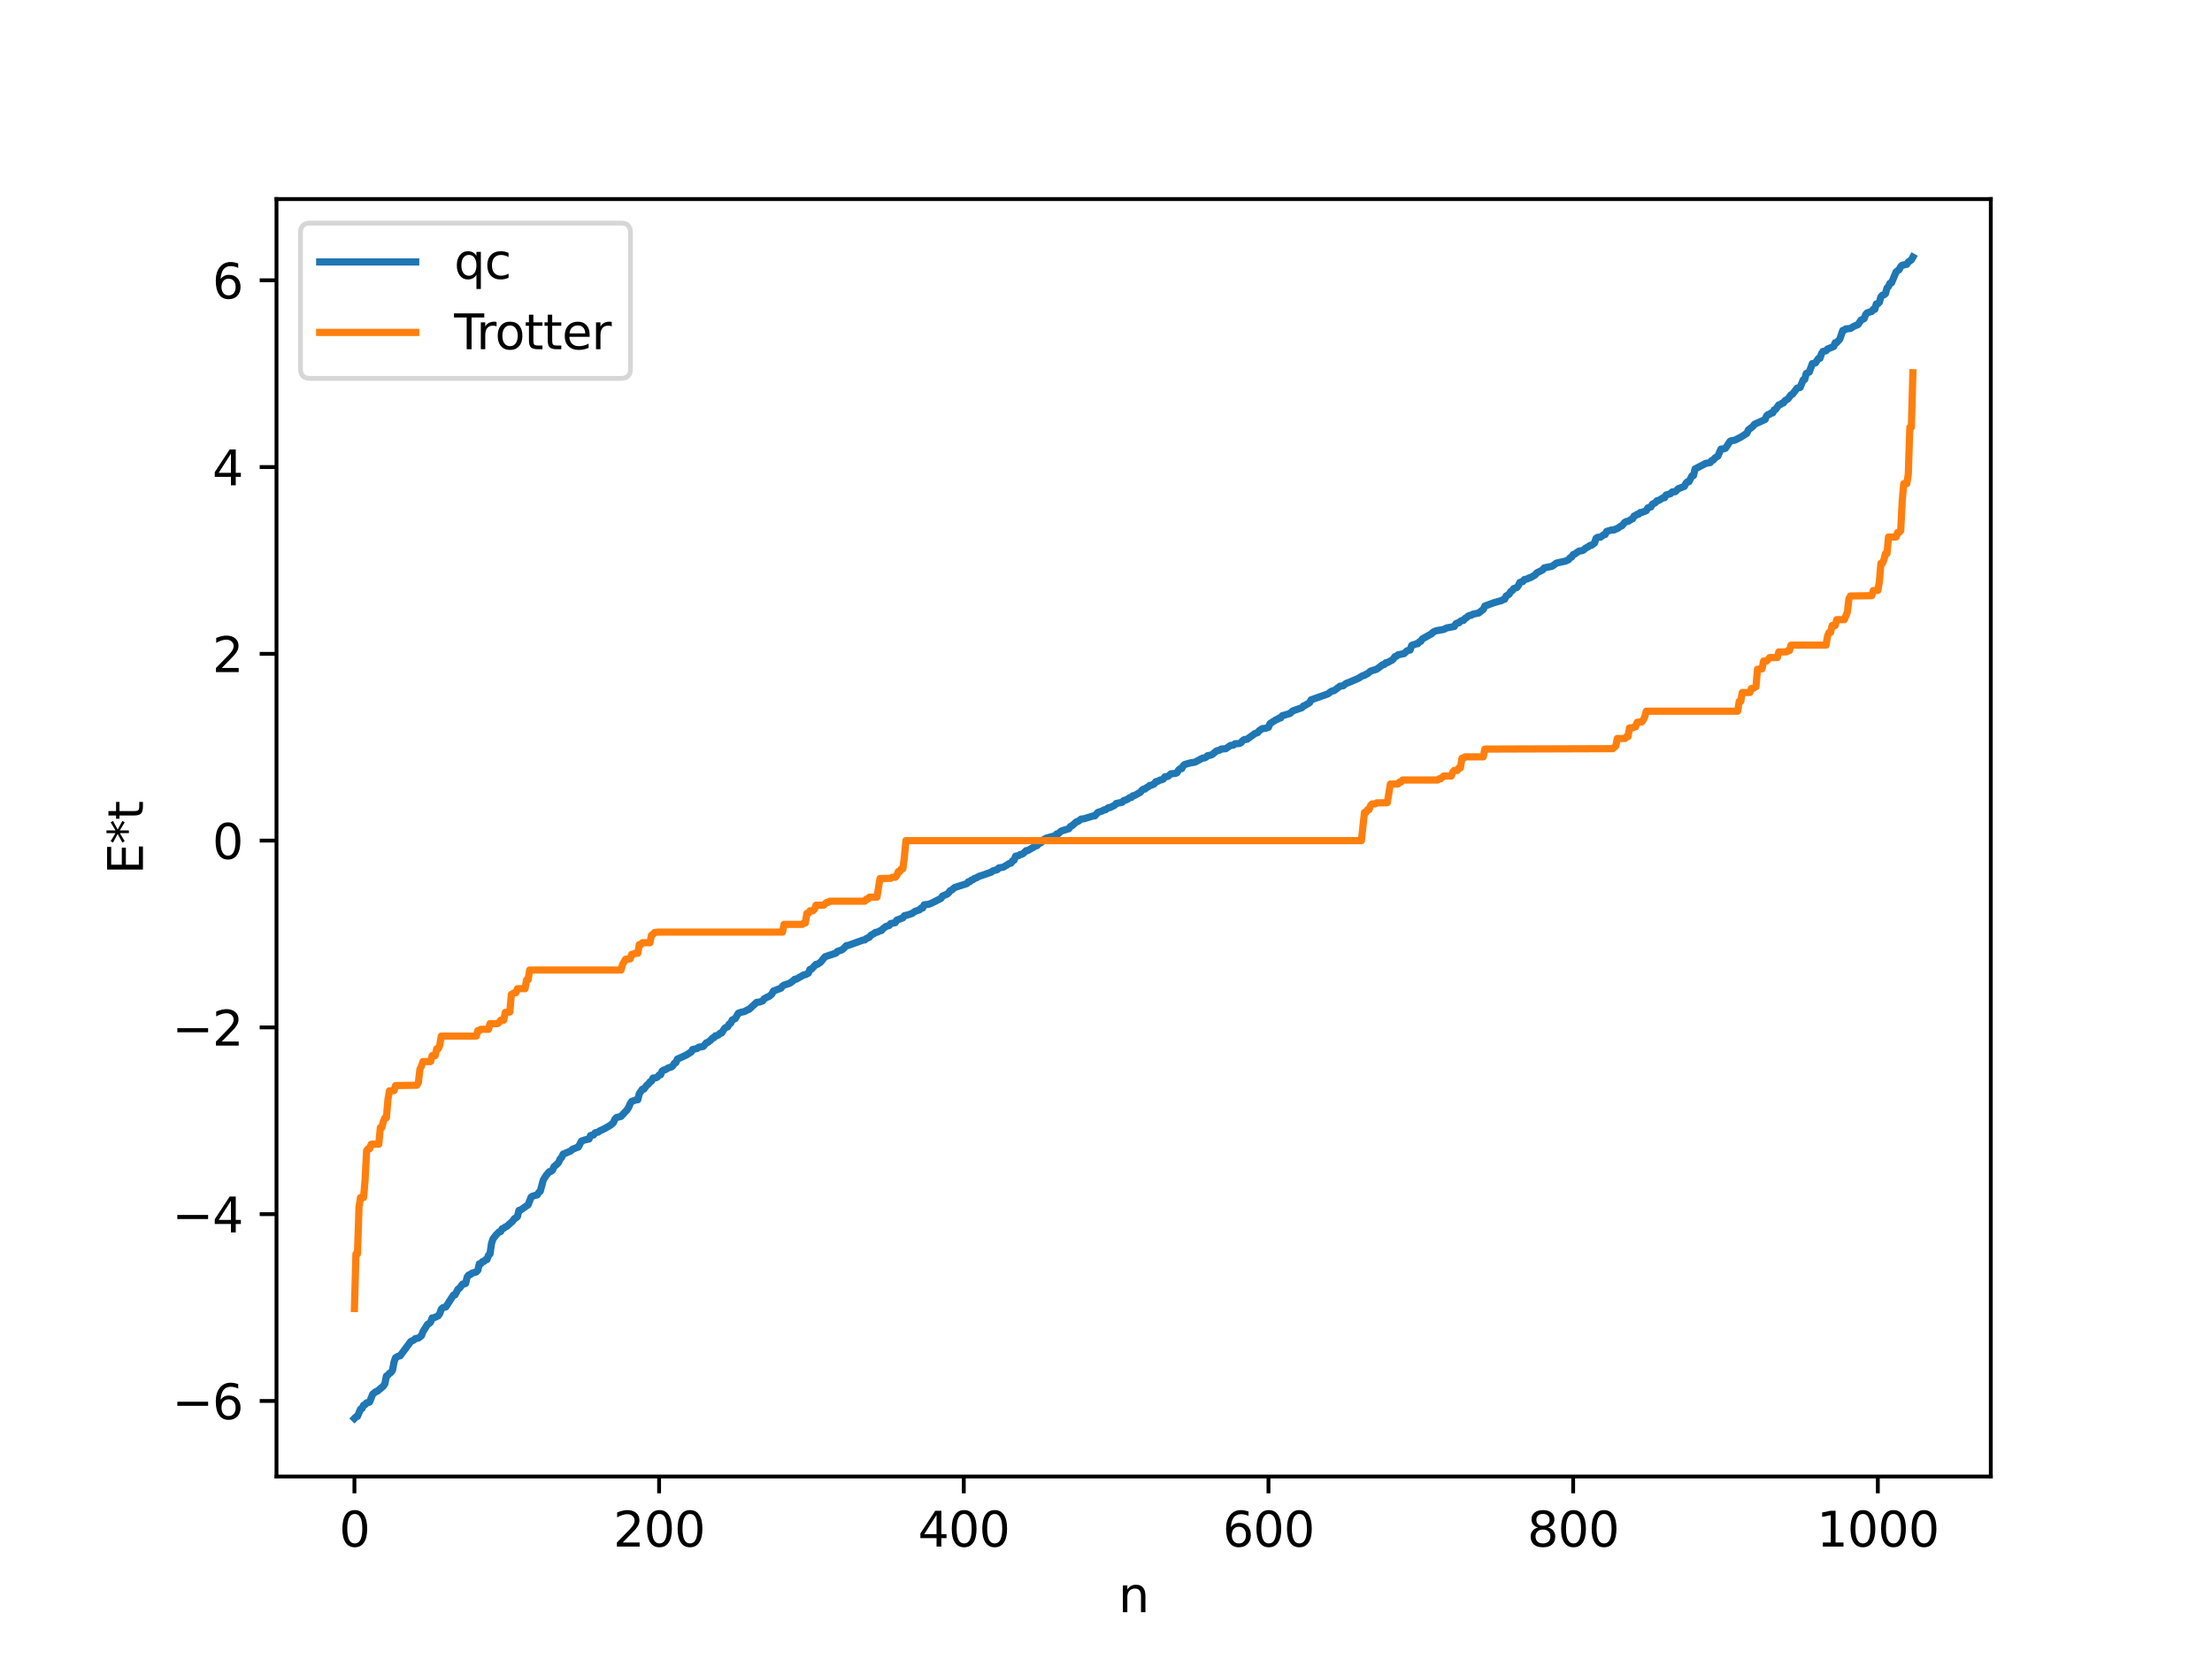 <?xml version="1.0" encoding="utf-8" standalone="no"?>
<!DOCTYPE svg PUBLIC "-//W3C//DTD SVG 1.1//EN"
  "http://www.w3.org/Graphics/SVG/1.1/DTD/svg11.dtd">
<svg xmlns:xlink="http://www.w3.org/1999/xlink" width="460.8pt" height="345.6pt" viewBox="0 0 460.8 345.6" xmlns="http://www.w3.org/2000/svg" version="1.1">
 <defs>
  <style type="text/css">*{stroke-linejoin: round; stroke-linecap: butt}</style>
 </defs>
 <g id="figure_1">
  <g id="patch_1">
   <path d="M 0 345.6 
L 460.8 345.6 
L 460.8 0 
L 0 0 
z
" style="fill: #ffffff"/>
  </g>
  <g id="axes_1">
   <g id="patch_2">
    <path d="M 57.6 307.584 
L 414.72 307.584 
L 414.72 41.472 
L 57.6 41.472 
z
" style="fill: #ffffff"/>
   </g>
   <g id="matplotlib.axis_1">
    <g id="xtick_1">
     <g id="line2d_1">
      <defs>
       <path id="mdeea925a17" d="M 0 0 
L 0 3.5 
" style="stroke: #000000; stroke-width: 0.8"/>
      </defs>
      <g>
       <use xlink:href="#mdeea925a17" x="73.833" y="307.584" style="stroke: #000000; stroke-width: 0.8"/>
      </g>
     </g>
     <g id="text_1">
      <!-- 0 -->
      <g transform="translate(70.651 322.182) scale(0.1 -0.1)">
       <defs>
        <path id="DejaVuSans-30" d="M 2034 4250 
Q 1547 4250 1301 3770 
Q 1056 3291 1056 2328 
Q 1056 1369 1301 889 
Q 1547 409 2034 409 
Q 2525 409 2770 889 
Q 3016 1369 3016 2328 
Q 3016 3291 2770 3770 
Q 2525 4250 2034 4250 
z
M 2034 4750 
Q 2819 4750 3233 4129 
Q 3647 3509 3647 2328 
Q 3647 1150 3233 529 
Q 2819 -91 2034 -91 
Q 1250 -91 836 529 
Q 422 1150 422 2328 
Q 422 3509 836 4129 
Q 1250 4750 2034 4750 
z
" transform="scale(0.016)"/>
       </defs>
       <use xlink:href="#DejaVuSans-30"/>
      </g>
     </g>
    </g>
    <g id="xtick_2">
     <g id="line2d_2">
      <g>
       <use xlink:href="#mdeea925a17" x="137.304" y="307.584" style="stroke: #000000; stroke-width: 0.8"/>
      </g>
     </g>
     <g id="text_2">
      <!-- 200 -->
      <g transform="translate(127.76 322.182) scale(0.1 -0.1)">
       <defs>
        <path id="DejaVuSans-32" d="M 1228 531 
L 3431 531 
L 3431 0 
L 469 0 
L 469 531 
Q 828 903 1448 1529 
Q 2069 2156 2228 2338 
Q 2531 2678 2651 2914 
Q 2772 3150 2772 3378 
Q 2772 3750 2511 3984 
Q 2250 4219 1831 4219 
Q 1534 4219 1204 4116 
Q 875 4013 500 3803 
L 500 4441 
Q 881 4594 1212 4672 
Q 1544 4750 1819 4750 
Q 2544 4750 2975 4387 
Q 3406 4025 3406 3419 
Q 3406 3131 3298 2873 
Q 3191 2616 2906 2266 
Q 2828 2175 2409 1742 
Q 1991 1309 1228 531 
z
" transform="scale(0.016)"/>
       </defs>
       <use xlink:href="#DejaVuSans-32"/>
       <use xlink:href="#DejaVuSans-30" x="63.623"/>
       <use xlink:href="#DejaVuSans-30" x="127.246"/>
      </g>
     </g>
    </g>
    <g id="xtick_3">
     <g id="line2d_3">
      <g>
       <use xlink:href="#mdeea925a17" x="200.775" y="307.584" style="stroke: #000000; stroke-width: 0.8"/>
      </g>
     </g>
     <g id="text_3">
      <!-- 400 -->
      <g transform="translate(191.231 322.182) scale(0.1 -0.1)">
       <defs>
        <path id="DejaVuSans-34" d="M 2419 4116 
L 825 1625 
L 2419 1625 
L 2419 4116 
z
M 2253 4666 
L 3047 4666 
L 3047 1625 
L 3713 1625 
L 3713 1100 
L 3047 1100 
L 3047 0 
L 2419 0 
L 2419 1100 
L 313 1100 
L 313 1709 
L 2253 4666 
z
" transform="scale(0.016)"/>
       </defs>
       <use xlink:href="#DejaVuSans-34"/>
       <use xlink:href="#DejaVuSans-30" x="63.623"/>
       <use xlink:href="#DejaVuSans-30" x="127.246"/>
      </g>
     </g>
    </g>
    <g id="xtick_4">
     <g id="line2d_4">
      <g>
       <use xlink:href="#mdeea925a17" x="264.246" y="307.584" style="stroke: #000000; stroke-width: 0.8"/>
      </g>
     </g>
     <g id="text_4">
      <!-- 600 -->
      <g transform="translate(254.702 322.182) scale(0.1 -0.1)">
       <defs>
        <path id="DejaVuSans-36" d="M 2113 2584 
Q 1688 2584 1439 2293 
Q 1191 2003 1191 1497 
Q 1191 994 1439 701 
Q 1688 409 2113 409 
Q 2538 409 2786 701 
Q 3034 994 3034 1497 
Q 3034 2003 2786 2293 
Q 2538 2584 2113 2584 
z
M 3366 4563 
L 3366 3988 
Q 3128 4100 2886 4159 
Q 2644 4219 2406 4219 
Q 1781 4219 1451 3797 
Q 1122 3375 1075 2522 
Q 1259 2794 1537 2939 
Q 1816 3084 2150 3084 
Q 2853 3084 3261 2657 
Q 3669 2231 3669 1497 
Q 3669 778 3244 343 
Q 2819 -91 2113 -91 
Q 1303 -91 875 529 
Q 447 1150 447 2328 
Q 447 3434 972 4092 
Q 1497 4750 2381 4750 
Q 2619 4750 2861 4703 
Q 3103 4656 3366 4563 
z
" transform="scale(0.016)"/>
       </defs>
       <use xlink:href="#DejaVuSans-36"/>
       <use xlink:href="#DejaVuSans-30" x="63.623"/>
       <use xlink:href="#DejaVuSans-30" x="127.246"/>
      </g>
     </g>
    </g>
    <g id="xtick_5">
     <g id="line2d_5">
      <g>
       <use xlink:href="#mdeea925a17" x="327.717" y="307.584" style="stroke: #000000; stroke-width: 0.8"/>
      </g>
     </g>
     <g id="text_5">
      <!-- 800 -->
      <g transform="translate(318.173 322.182) scale(0.1 -0.1)">
       <defs>
        <path id="DejaVuSans-38" d="M 2034 2216 
Q 1584 2216 1326 1975 
Q 1069 1734 1069 1313 
Q 1069 891 1326 650 
Q 1584 409 2034 409 
Q 2484 409 2743 651 
Q 3003 894 3003 1313 
Q 3003 1734 2745 1975 
Q 2488 2216 2034 2216 
z
M 1403 2484 
Q 997 2584 770 2862 
Q 544 3141 544 3541 
Q 544 4100 942 4425 
Q 1341 4750 2034 4750 
Q 2731 4750 3128 4425 
Q 3525 4100 3525 3541 
Q 3525 3141 3298 2862 
Q 3072 2584 2669 2484 
Q 3125 2378 3379 2068 
Q 3634 1759 3634 1313 
Q 3634 634 3220 271 
Q 2806 -91 2034 -91 
Q 1263 -91 848 271 
Q 434 634 434 1313 
Q 434 1759 690 2068 
Q 947 2378 1403 2484 
z
M 1172 3481 
Q 1172 3119 1398 2916 
Q 1625 2713 2034 2713 
Q 2441 2713 2670 2916 
Q 2900 3119 2900 3481 
Q 2900 3844 2670 4047 
Q 2441 4250 2034 4250 
Q 1625 4250 1398 4047 
Q 1172 3844 1172 3481 
z
" transform="scale(0.016)"/>
       </defs>
       <use xlink:href="#DejaVuSans-38"/>
       <use xlink:href="#DejaVuSans-30" x="63.623"/>
       <use xlink:href="#DejaVuSans-30" x="127.246"/>
      </g>
     </g>
    </g>
    <g id="xtick_6">
     <g id="line2d_6">
      <g>
       <use xlink:href="#mdeea925a17" x="391.188" y="307.584" style="stroke: #000000; stroke-width: 0.8"/>
      </g>
     </g>
     <g id="text_6">
      <!-- 1000 -->
      <g transform="translate(378.463 322.182) scale(0.1 -0.1)">
       <defs>
        <path id="DejaVuSans-31" d="M 794 531 
L 1825 531 
L 1825 4091 
L 703 3866 
L 703 4441 
L 1819 4666 
L 2450 4666 
L 2450 531 
L 3481 531 
L 3481 0 
L 794 0 
L 794 531 
z
" transform="scale(0.016)"/>
       </defs>
       <use xlink:href="#DejaVuSans-31"/>
       <use xlink:href="#DejaVuSans-30" x="63.623"/>
       <use xlink:href="#DejaVuSans-30" x="127.246"/>
       <use xlink:href="#DejaVuSans-30" x="190.869"/>
      </g>
     </g>
    </g>
    <g id="text_7">
     <!-- n -->
     <g transform="translate(232.991 335.861) scale(0.1 -0.1)">
      <defs>
       <path id="DejaVuSans-6e" d="M 3513 2113 
L 3513 0 
L 2938 0 
L 2938 2094 
Q 2938 2591 2744 2837 
Q 2550 3084 2163 3084 
Q 1697 3084 1428 2787 
Q 1159 2491 1159 1978 
L 1159 0 
L 581 0 
L 581 3500 
L 1159 3500 
L 1159 2956 
Q 1366 3272 1645 3428 
Q 1925 3584 2291 3584 
Q 2894 3584 3203 3211 
Q 3513 2838 3513 2113 
z
" transform="scale(0.016)"/>
      </defs>
      <use xlink:href="#DejaVuSans-6e"/>
     </g>
    </g>
   </g>
   <g id="matplotlib.axis_2">
    <g id="ytick_1">
     <g id="line2d_7">
      <defs>
       <path id="ma2837ab53f" d="M 0 0 
L -3.5 0 
" style="stroke: #000000; stroke-width: 0.8"/>
      </defs>
      <g>
       <use xlink:href="#ma2837ab53f" x="57.6" y="291.843" style="stroke: #000000; stroke-width: 0.8"/>
      </g>
     </g>
     <g id="text_8">
      <!-- −6 -->
      <g transform="translate(35.858 295.642) scale(0.1 -0.1)">
       <defs>
        <path id="DejaVuSans-2212" d="M 678 2272 
L 4684 2272 
L 4684 1741 
L 678 1741 
L 678 2272 
z
" transform="scale(0.016)"/>
       </defs>
       <use xlink:href="#DejaVuSans-2212"/>
       <use xlink:href="#DejaVuSans-36" x="83.789"/>
      </g>
     </g>
    </g>
    <g id="ytick_2">
     <g id="line2d_8">
      <g>
       <use xlink:href="#ma2837ab53f" x="57.6" y="252.933" style="stroke: #000000; stroke-width: 0.8"/>
      </g>
     </g>
     <g id="text_9">
      <!-- −4 -->
      <g transform="translate(35.858 256.733) scale(0.1 -0.1)">
       <use xlink:href="#DejaVuSans-2212"/>
       <use xlink:href="#DejaVuSans-34" x="83.789"/>
      </g>
     </g>
    </g>
    <g id="ytick_3">
     <g id="line2d_9">
      <g>
       <use xlink:href="#ma2837ab53f" x="57.6" y="214.024" style="stroke: #000000; stroke-width: 0.8"/>
      </g>
     </g>
     <g id="text_10">
      <!-- −2 -->
      <g transform="translate(35.858 217.823) scale(0.1 -0.1)">
       <use xlink:href="#DejaVuSans-2212"/>
       <use xlink:href="#DejaVuSans-32" x="83.789"/>
      </g>
     </g>
    </g>
    <g id="ytick_4">
     <g id="line2d_10">
      <g>
       <use xlink:href="#ma2837ab53f" x="57.6" y="175.115" style="stroke: #000000; stroke-width: 0.8"/>
      </g>
     </g>
     <g id="text_11">
      <!-- 0 -->
      <g transform="translate(44.237 178.914) scale(0.1 -0.1)">
       <use xlink:href="#DejaVuSans-30"/>
      </g>
     </g>
    </g>
    <g id="ytick_5">
     <g id="line2d_11">
      <g>
       <use xlink:href="#ma2837ab53f" x="57.6" y="136.206" style="stroke: #000000; stroke-width: 0.8"/>
      </g>
     </g>
     <g id="text_12">
      <!-- 2 -->
      <g transform="translate(44.237 140.005) scale(0.1 -0.1)">
       <use xlink:href="#DejaVuSans-32"/>
      </g>
     </g>
    </g>
    <g id="ytick_6">
     <g id="line2d_12">
      <g>
       <use xlink:href="#ma2837ab53f" x="57.6" y="97.296" style="stroke: #000000; stroke-width: 0.8"/>
      </g>
     </g>
     <g id="text_13">
      <!-- 4 -->
      <g transform="translate(44.237 101.096) scale(0.1 -0.1)">
       <use xlink:href="#DejaVuSans-34"/>
      </g>
     </g>
    </g>
    <g id="ytick_7">
     <g id="line2d_13">
      <g>
       <use xlink:href="#ma2837ab53f" x="57.6" y="58.387" style="stroke: #000000; stroke-width: 0.8"/>
      </g>
     </g>
     <g id="text_14">
      <!-- 6 -->
      <g transform="translate(44.237 62.186) scale(0.1 -0.1)">
       <use xlink:href="#DejaVuSans-36"/>
      </g>
     </g>
    </g>
    <g id="text_15">
     <!-- E*t -->
     <g transform="translate(29.778 182.148) rotate(-90) scale(0.1 -0.1)">
      <defs>
       <path id="DejaVuSans-45" d="M 628 4666 
L 3578 4666 
L 3578 4134 
L 1259 4134 
L 1259 2753 
L 3481 2753 
L 3481 2222 
L 1259 2222 
L 1259 531 
L 3634 531 
L 3634 0 
L 628 0 
L 628 4666 
z
" transform="scale(0.016)"/>
       <path id="DejaVuSans-2a" d="M 3009 3897 
L 1888 3291 
L 3009 2681 
L 2828 2375 
L 1778 3009 
L 1778 1831 
L 1422 1831 
L 1422 3009 
L 372 2375 
L 191 2681 
L 1313 3291 
L 191 3897 
L 372 4206 
L 1422 3572 
L 1422 4750 
L 1778 4750 
L 1778 3572 
L 2828 4206 
L 3009 3897 
z
" transform="scale(0.016)"/>
       <path id="DejaVuSans-74" d="M 1172 4494 
L 1172 3500 
L 2356 3500 
L 2356 3053 
L 1172 3053 
L 1172 1153 
Q 1172 725 1289 603 
Q 1406 481 1766 481 
L 2356 481 
L 2356 0 
L 1766 0 
Q 1100 0 847 248 
Q 594 497 594 1153 
L 594 3053 
L 172 3053 
L 172 3500 
L 594 3500 
L 594 4494 
L 1172 4494 
z
" transform="scale(0.016)"/>
      </defs>
      <use xlink:href="#DejaVuSans-45"/>
      <use xlink:href="#DejaVuSans-2a" x="63.184"/>
      <use xlink:href="#DejaVuSans-74" x="113.184"/>
     </g>
    </g>
   </g>
   <g id="line2d_14">
    <path d="M 73.833 295.488 
L 74.15 295.168 
L 74.467 295.052 
L 75.102 293.558 
L 75.42 293.408 
L 75.737 292.738 
L 76.054 292.609 
L 76.372 292.227 
L 76.689 292.207 
L 77.006 292.053 
L 77.641 290.424 
L 78.276 289.914 
L 78.593 289.828 
L 79.862 288.744 
L 80.18 288.253 
L 80.497 286.661 
L 80.815 286.463 
L 81.132 286.085 
L 81.449 285.905 
L 81.767 285.439 
L 82.084 283.736 
L 82.401 282.837 
L 83.036 282.485 
L 83.353 282.441 
L 85.575 279.448 
L 86.21 279.154 
L 86.527 278.857 
L 87.162 278.742 
L 87.796 278.258 
L 88.114 277.413 
L 89.066 275.887 
L 89.383 275.722 
L 89.7 275.423 
L 90.018 274.56 
L 90.335 274.547 
L 91.287 274.104 
L 91.605 273.642 
L 91.922 272.744 
L 92.239 272.427 
L 92.874 272.255 
L 94.461 269.797 
L 94.778 269.748 
L 95.413 268.553 
L 95.73 268.36 
L 96.365 267.499 
L 96.682 267.484 
L 97 267.353 
L 97.317 266.025 
L 97.634 265.612 
L 97.952 265.532 
L 98.269 265.248 
L 99.221 264.967 
L 99.539 264.61 
L 99.856 263.277 
L 100.173 263.251 
L 100.491 262.837 
L 100.808 262.783 
L 101.125 262.441 
L 101.443 262.38 
L 101.76 261.495 
L 102.077 261.217 
L 102.395 259.008 
L 102.712 258.072 
L 103.347 257.253 
L 103.981 256.624 
L 104.299 256.555 
L 104.616 255.963 
L 104.934 255.876 
L 105.251 255.6 
L 105.568 255.486 
L 106.838 254.327 
L 107.155 253.868 
L 107.472 253.714 
L 107.79 253.433 
L 108.107 252.15 
L 108.424 252.081 
L 110.011 250.987 
L 110.646 249.383 
L 110.963 249.176 
L 111.915 248.905 
L 112.233 248.419 
L 112.55 248.147 
L 113.185 245.798 
L 113.82 244.791 
L 114.454 244.076 
L 114.772 244.019 
L 115.089 243.781 
L 115.406 243.047 
L 116.041 242.504 
L 116.358 242.173 
L 116.676 241.445 
L 116.993 241.126 
L 117.31 240.435 
L 118.897 239.762 
L 119.215 239.44 
L 120.167 239.053 
L 120.484 238.95 
L 121.119 237.726 
L 121.753 237.492 
L 122.705 237.277 
L 123.023 236.542 
L 123.658 236.423 
L 123.975 235.982 
L 124.61 235.841 
L 124.927 235.582 
L 125.879 235.153 
L 127.148 234.412 
L 127.783 233.866 
L 128.1 233.129 
L 128.418 232.808 
L 129.37 232.564 
L 130.639 231.188 
L 130.957 230.69 
L 131.274 229.92 
L 131.591 229.451 
L 132.543 229.108 
L 132.861 229.097 
L 133.178 227.82 
L 133.813 226.908 
L 134.13 226.883 
L 134.765 226.043 
L 135.082 225.844 
L 135.4 225.371 
L 135.717 225.216 
L 136.034 224.586 
L 136.669 224.518 
L 136.986 224.343 
L 137.304 223.944 
L 137.621 223.894 
L 137.939 223.119 
L 138.256 222.907 
L 138.573 222.857 
L 139.208 222.466 
L 139.843 222.276 
L 140.16 222.039 
L 140.477 221.5 
L 140.795 221.369 
L 141.112 220.624 
L 141.747 220.348 
L 142.381 220.053 
L 143.016 219.762 
L 143.651 219.329 
L 143.968 219.178 
L 144.286 218.629 
L 145.238 218.415 
L 145.555 218.158 
L 146.507 217.995 
L 147.142 217.232 
L 147.459 217.14 
L 148.094 216.637 
L 148.411 216.252 
L 148.729 216.171 
L 149.046 215.767 
L 149.363 215.754 
L 149.681 215.58 
L 149.998 215.256 
L 150.315 215.202 
L 150.95 214.232 
L 151.267 213.997 
L 151.585 213.921 
L 151.902 213.326 
L 152.22 213.153 
L 152.537 212.483 
L 153.172 212.184 
L 153.806 211.074 
L 154.441 210.858 
L 155.076 210.728 
L 155.71 210.374 
L 156.028 210.28 
L 157.615 208.806 
L 158.249 208.741 
L 158.884 208.513 
L 159.201 208.058 
L 159.836 207.704 
L 160.153 207.621 
L 160.788 207.084 
L 161.105 206.461 
L 162.692 205.847 
L 163.01 205.419 
L 163.327 205.216 
L 163.962 205.018 
L 164.596 204.785 
L 165.231 204.304 
L 165.548 204 
L 165.866 203.986 
L 167.453 203.081 
L 167.77 203.047 
L 168.405 202.716 
L 168.722 201.95 
L 169.039 201.901 
L 169.991 200.884 
L 170.309 200.877 
L 170.943 200.445 
L 171.578 199.646 
L 171.896 199.299 
L 174.117 198.561 
L 174.434 198.2 
L 175.386 197.88 
L 175.704 197.619 
L 176.339 196.974 
L 176.656 196.964 
L 179.829 195.818 
L 180.147 195.808 
L 180.464 195.515 
L 181.099 195.249 
L 181.416 194.83 
L 182.051 194.484 
L 182.368 194.235 
L 182.686 194.216 
L 183.32 193.895 
L 183.638 193.841 
L 183.955 193.443 
L 184.59 192.992 
L 185.224 192.801 
L 185.542 192.397 
L 186.494 192.211 
L 186.811 191.679 
L 188.081 191.21 
L 188.398 190.757 
L 189.033 190.615 
L 189.985 190.3 
L 190.62 189.845 
L 191.572 189.519 
L 191.889 189.171 
L 192.206 189.154 
L 192.524 188.491 
L 193.476 188.373 
L 194.11 188.122 
L 196.015 187.153 
L 196.332 186.673 
L 196.967 186.394 
L 197.284 186.274 
L 197.601 186.013 
L 197.919 185.559 
L 198.236 185.427 
L 198.871 184.883 
L 201.41 184.076 
L 201.727 183.685 
L 202.044 183.663 
L 202.362 183.335 
L 202.679 183.266 
L 202.996 182.988 
L 203.314 182.918 
L 203.948 182.559 
L 205.218 182.143 
L 205.853 181.901 
L 206.487 181.694 
L 206.805 181.429 
L 207.439 181.244 
L 207.757 181.162 
L 208.074 180.805 
L 209.026 180.637 
L 210.296 179.858 
L 210.613 179.812 
L 210.93 179.336 
L 211.248 179.196 
L 211.565 178.362 
L 212.2 178.245 
L 212.517 178.011 
L 212.834 177.981 
L 213.152 177.795 
L 213.786 177.197 
L 214.104 177.181 
L 215.373 176.446 
L 215.691 176.223 
L 216.008 176.17 
L 216.325 175.831 
L 216.96 175.467 
L 217.277 174.999 
L 217.912 174.622 
L 219.816 174.084 
L 220.134 173.72 
L 220.451 173.68 
L 221.086 173.116 
L 222.672 172.629 
L 222.99 172.175 
L 223.307 172.016 
L 224.259 171.19 
L 224.577 171.121 
L 225.211 170.635 
L 225.846 170.555 
L 227.75 169.972 
L 228.067 169.962 
L 228.702 169.243 
L 229.654 168.931 
L 229.972 168.712 
L 230.289 168.694 
L 230.924 168.239 
L 231.241 168.233 
L 232.193 167.754 
L 232.51 167.39 
L 233.78 167.12 
L 234.097 166.772 
L 234.732 166.582 
L 235.367 166.153 
L 235.684 166.123 
L 236.001 165.767 
L 236.319 165.731 
L 237.588 165.028 
L 237.905 164.586 
L 238.223 164.375 
L 238.54 164.373 
L 238.858 164.071 
L 239.175 163.93 
L 239.492 163.626 
L 239.81 163.594 
L 240.444 163.304 
L 240.762 162.838 
L 241.079 162.796 
L 241.714 162.474 
L 242.031 162.448 
L 242.348 162.284 
L 242.666 161.833 
L 243.3 161.731 
L 243.935 161.202 
L 244.887 161.104 
L 245.205 160.96 
L 245.522 160.406 
L 245.839 160.147 
L 246.157 160.127 
L 246.474 159.55 
L 246.791 159.262 
L 247.426 159.078 
L 248.061 158.908 
L 248.696 158.811 
L 249.013 158.736 
L 250.282 158.049 
L 250.6 157.909 
L 250.917 157.895 
L 251.234 157.74 
L 251.552 157.434 
L 252.186 157.311 
L 252.504 157.181 
L 253.456 156.415 
L 254.091 156.257 
L 254.408 156.037 
L 255.36 155.965 
L 256.312 155.301 
L 256.947 155.218 
L 257.264 154.942 
L 258.216 154.883 
L 258.534 154.708 
L 258.851 154.301 
L 259.168 154.082 
L 259.803 153.989 
L 261.39 152.833 
L 262.024 152.599 
L 262.342 152.189 
L 262.977 151.788 
L 263.611 151.722 
L 264.246 151.508 
L 264.563 150.746 
L 265.833 149.928 
L 266.15 149.827 
L 266.467 149.587 
L 266.785 149.559 
L 267.102 149.102 
L 268.689 148.649 
L 269.324 148.083 
L 271.228 147.423 
L 271.545 147.05 
L 271.862 146.945 
L 272.815 146.377 
L 273.132 145.787 
L 276.623 144.552 
L 277.258 144.074 
L 277.575 143.919 
L 277.892 143.889 
L 279.162 142.94 
L 279.796 142.86 
L 280.431 142.363 
L 281.066 142.134 
L 282.97 141.312 
L 283.922 140.732 
L 284.239 140.699 
L 284.557 140.446 
L 284.874 140.35 
L 285.509 139.8 
L 286.778 139.42 
L 288.048 138.47 
L 288.365 138.431 
L 288.682 138.067 
L 289 138.052 
L 289.634 137.691 
L 289.952 137.554 
L 290.269 137.26 
L 290.586 136.784 
L 290.904 136.703 
L 291.221 136.414 
L 292.491 136.162 
L 293.125 135.563 
L 293.76 135.4 
L 294.077 134.467 
L 294.395 134.299 
L 294.712 134.271 
L 295.029 134.106 
L 295.347 134.099 
L 295.664 133.716 
L 295.981 133.596 
L 296.299 133.096 
L 298.203 132.037 
L 298.52 131.699 
L 299.155 131.403 
L 300.742 131.128 
L 301.377 130.807 
L 302.963 130.507 
L 303.281 129.943 
L 303.598 129.776 
L 303.915 129.756 
L 304.233 129.423 
L 304.55 129.259 
L 304.867 129.242 
L 305.185 128.83 
L 305.502 128.681 
L 305.82 128.365 
L 306.137 128.215 
L 306.454 128.189 
L 306.772 127.967 
L 307.724 127.764 
L 308.041 127.7 
L 308.676 127.184 
L 308.993 126.954 
L 309.31 126.266 
L 309.945 126.021 
L 311.215 125.555 
L 312.484 125.192 
L 312.801 125.113 
L 313.119 124.909 
L 313.436 124.842 
L 313.753 124.164 
L 314.388 123.779 
L 314.705 123.233 
L 315.023 123.053 
L 315.34 122.604 
L 315.975 122.409 
L 316.292 122.019 
L 316.61 121.336 
L 317.244 121.148 
L 317.562 120.722 
L 318.196 120.594 
L 318.514 120.388 
L 318.831 120.331 
L 319.783 119.781 
L 320.1 119.37 
L 321.37 118.721 
L 321.687 118.296 
L 323.274 117.975 
L 323.591 117.788 
L 324.226 117.303 
L 326.13 116.882 
L 326.765 116.591 
L 327.082 116.19 
L 327.4 116.047 
L 327.717 115.528 
L 328.034 115.441 
L 328.669 114.98 
L 328.986 114.788 
L 329.621 114.705 
L 329.939 114.538 
L 330.256 114.224 
L 330.891 113.883 
L 331.208 113.635 
L 331.525 113.6 
L 332.16 113.14 
L 332.477 112.164 
L 332.795 111.941 
L 333.429 111.896 
L 334.064 111.405 
L 334.381 111.355 
L 334.699 110.706 
L 335.651 110.417 
L 336.286 110.39 
L 336.603 110.183 
L 336.92 110.122 
L 337.555 109.65 
L 337.872 109.529 
L 338.507 108.779 
L 338.824 108.623 
L 339.142 108.618 
L 339.777 108.211 
L 340.094 108.083 
L 340.411 107.496 
L 340.729 107.382 
L 341.046 107.134 
L 341.363 107.119 
L 341.681 106.765 
L 341.998 106.753 
L 342.633 106.513 
L 342.95 106.384 
L 343.267 105.8 
L 343.902 105.61 
L 344.22 105.033 
L 344.854 104.718 
L 345.172 104.317 
L 345.489 104.281 
L 346.441 103.704 
L 346.758 103.683 
L 347.076 103.114 
L 348.028 102.832 
L 348.345 102.482 
L 348.98 102.436 
L 349.615 101.803 
L 350.884 101.327 
L 351.201 100.691 
L 351.519 100.36 
L 351.836 100.356 
L 352.471 99.133 
L 352.788 99.055 
L 353.105 97.696 
L 355.327 96.537 
L 356.279 96.359 
L 356.596 95.924 
L 356.914 95.839 
L 357.231 95.416 
L 357.866 95.016 
L 358.5 93.562 
L 359.135 93.489 
L 359.453 93.37 
L 360.405 91.927 
L 360.722 91.798 
L 361.357 91.713 
L 362.626 91.079 
L 363.896 90.26 
L 364.213 89.563 
L 364.848 89.074 
L 365.165 88.822 
L 365.482 88.392 
L 367.704 87.385 
L 368.021 86.614 
L 368.339 86.348 
L 368.656 86.299 
L 368.973 86.023 
L 369.291 86.014 
L 369.608 85.386 
L 369.925 85.251 
L 370.56 84.342 
L 370.877 84.273 
L 371.195 84.017 
L 371.512 83.949 
L 371.829 83.481 
L 372.464 83.102 
L 373.099 82.242 
L 373.416 82.116 
L 374.368 80.858 
L 375.003 80.715 
L 375.638 79.134 
L 375.955 79.046 
L 376.272 77.801 
L 376.907 77.506 
L 377.542 75.746 
L 378.177 75.614 
L 378.811 74.683 
L 379.129 74.647 
L 379.446 73.686 
L 379.763 73.214 
L 380.398 73.072 
L 380.715 72.702 
L 381.985 72.19 
L 382.302 71.398 
L 382.62 71.365 
L 383.254 70.669 
L 383.889 68.823 
L 384.206 68.781 
L 384.524 68.505 
L 385.476 68.427 
L 386.11 68.023 
L 387.062 67.601 
L 387.697 66.661 
L 388.332 66.371 
L 388.649 65.535 
L 388.967 65.177 
L 389.601 64.973 
L 389.919 64.883 
L 390.236 64.439 
L 390.553 64.437 
L 390.871 63.321 
L 391.188 63.268 
L 391.505 62.97 
L 391.823 61.844 
L 392.14 61.485 
L 392.458 61.427 
L 392.775 61.175 
L 393.092 60.004 
L 393.41 59.686 
L 393.727 58.998 
L 394.044 58.913 
L 394.679 57.397 
L 394.996 56.636 
L 395.631 56.158 
L 395.948 55.531 
L 396.266 55.248 
L 397.218 55.058 
L 397.535 54.576 
L 398.17 54.137 
L 398.487 53.568 
L 398.487 53.568 
" clip-path="url(#p3ccc0b1dfb)" style="fill: none; stroke: #1f77b4; stroke-width: 1.5; stroke-linecap: square"/>
   </g>
   <g id="line2d_15">
    <path d="M 73.833 272.586 
L 74.15 261.212 
L 74.467 261.212 
L 74.785 251.49 
L 75.102 249.47 
L 75.737 249.47 
L 76.054 245.832 
L 76.372 239.691 
L 76.689 239.315 
L 77.006 239.315 
L 77.324 238.364 
L 78.91 238.364 
L 79.228 234.9 
L 79.545 234.9 
L 79.862 233.646 
L 80.18 232.871 
L 80.497 232.871 
L 80.815 229.04 
L 81.132 227.237 
L 82.084 227.206 
L 82.401 226.139 
L 86.844 226.078 
L 87.162 225.494 
L 87.479 222.718 
L 87.796 222.104 
L 88.114 221.143 
L 89.7 221.143 
L 90.018 219.915 
L 90.653 219.915 
L 90.97 218.489 
L 91.287 218.489 
L 91.605 217.746 
L 91.922 215.835 
L 99.221 215.835 
L 99.539 214.696 
L 99.856 214.696 
L 100.173 214.426 
L 101.76 214.426 
L 102.077 213.246 
L 103.664 213.246 
L 103.981 212.98 
L 104.299 212.519 
L 104.934 212.519 
L 105.251 210.901 
L 106.203 210.819 
L 106.52 207.166 
L 107.155 206.805 
L 107.472 206.805 
L 107.79 205.963 
L 109.377 205.963 
L 109.694 204.117 
L 110.011 204.117 
L 110.329 202.078 
L 129.37 202.077 
L 129.687 200.918 
L 130.322 199.828 
L 131.274 199.759 
L 131.591 198.811 
L 131.909 198.811 
L 132.226 198.594 
L 132.861 198.594 
L 133.178 196.769 
L 133.496 196.769 
L 133.813 196.387 
L 135.4 196.387 
L 135.717 194.83 
L 136.034 194.62 
L 136.352 194.269 
L 136.986 194.18 
L 163.01 194.18 
L 163.327 192.565 
L 167.135 192.565 
L 167.453 192.27 
L 167.77 192.27 
L 168.087 190.27 
L 168.405 190.27 
L 168.722 189.737 
L 169.357 189.737 
L 169.674 189.392 
L 169.991 188.567 
L 171.578 188.567 
L 172.213 187.986 
L 172.53 187.986 
L 172.848 187.739 
L 180.147 187.739 
L 180.464 187.314 
L 180.781 187.314 
L 181.099 186.898 
L 182.686 186.898 
L 183.32 183.012 
L 185.542 182.977 
L 185.859 182.752 
L 186.494 182.752 
L 186.811 182.411 
L 187.129 181.556 
L 187.446 181.556 
L 187.763 180.977 
L 188.081 180.977 
L 188.398 178.561 
L 188.715 175.115 
L 283.605 175.115 
L 284.239 169.252 
L 284.557 169.252 
L 284.874 168.674 
L 285.191 168.674 
L 285.509 167.819 
L 285.826 167.478 
L 286.461 167.478 
L 286.778 167.252 
L 289 167.218 
L 289.634 163.332 
L 291.221 163.332 
L 291.539 162.915 
L 291.856 162.915 
L 292.173 162.49 
L 299.472 162.49 
L 299.79 162.244 
L 300.107 162.244 
L 300.742 161.662 
L 302.329 161.662 
L 302.646 160.837 
L 302.963 160.493 
L 303.598 160.493 
L 303.915 159.959 
L 304.233 159.959 
L 304.55 157.96 
L 304.867 157.96 
L 305.185 157.665 
L 308.993 157.665 
L 309.31 156.049 
L 335.968 155.961 
L 336.603 155.399 
L 336.92 153.843 
L 338.507 153.843 
L 338.824 153.461 
L 339.142 153.461 
L 339.459 151.635 
L 340.094 151.635 
L 340.411 151.419 
L 340.729 151.419 
L 341.046 150.471 
L 341.681 150.401 
L 341.998 150.401 
L 342.315 149.979 
L 342.633 149.311 
L 342.95 148.152 
L 361.991 148.152 
L 362.309 146.112 
L 362.626 146.112 
L 362.943 144.266 
L 364.53 144.266 
L 364.848 143.425 
L 365.165 143.425 
L 365.8 143.064 
L 366.117 139.411 
L 367.069 139.329 
L 367.386 137.71 
L 368.021 137.71 
L 368.656 136.984 
L 370.243 136.984 
L 370.56 135.803 
L 372.147 135.803 
L 372.464 135.534 
L 372.781 135.534 
L 373.099 134.395 
L 380.398 134.395 
L 380.715 132.484 
L 381.033 131.741 
L 381.35 131.741 
L 381.667 130.314 
L 382.302 130.314 
L 382.62 129.087 
L 384.206 129.087 
L 384.841 127.512 
L 385.158 124.736 
L 385.476 124.152 
L 389.919 124.091 
L 390.236 123.024 
L 391.188 122.993 
L 391.505 121.189 
L 391.823 117.359 
L 392.14 117.359 
L 392.458 116.584 
L 392.775 115.33 
L 393.092 115.33 
L 393.41 111.865 
L 394.996 111.865 
L 395.314 110.915 
L 395.631 110.915 
L 395.948 110.538 
L 396.266 104.397 
L 396.583 100.76 
L 397.218 100.76 
L 397.535 98.74 
L 397.853 89.018 
L 398.17 89.018 
L 398.487 77.644 
L 398.487 77.644 
" clip-path="url(#p3ccc0b1dfb)" style="fill: none; stroke: #ff7f0e; stroke-width: 1.5; stroke-linecap: square"/>
   </g>
   <g id="patch_3">
    <path d="M 57.6 307.584 
L 57.6 41.472 
" style="fill: none; stroke: #000000; stroke-width: 0.8; stroke-linejoin: miter; stroke-linecap: square"/>
   </g>
   <g id="patch_4">
    <path d="M 414.72 307.584 
L 414.72 41.472 
" style="fill: none; stroke: #000000; stroke-width: 0.8; stroke-linejoin: miter; stroke-linecap: square"/>
   </g>
   <g id="patch_5">
    <path d="M 57.6 307.584 
L 414.72 307.584 
" style="fill: none; stroke: #000000; stroke-width: 0.8; stroke-linejoin: miter; stroke-linecap: square"/>
   </g>
   <g id="patch_6">
    <path d="M 57.6 41.472 
L 414.72 41.472 
" style="fill: none; stroke: #000000; stroke-width: 0.8; stroke-linejoin: miter; stroke-linecap: square"/>
   </g>
   <g id="legend_1">
    <g id="patch_7">
     <path d="M 64.6 78.828 
L 129.342 78.828 
Q 131.342 78.828 131.342 76.828 
L 131.342 48.472 
Q 131.342 46.472 129.342 46.472 
L 64.6 46.472 
Q 62.6 46.472 62.6 48.472 
L 62.6 76.828 
Q 62.6 78.828 64.6 78.828 
z
" style="fill: #ffffff; opacity: 0.8; stroke: #cccccc; stroke-linejoin: miter"/>
    </g>
    <g id="line2d_16">
     <path d="M 66.6 54.57 
L 76.6 54.57 
L 86.6 54.57 
" style="fill: none; stroke: #1f77b4; stroke-width: 1.5; stroke-linecap: square"/>
    </g>
    <g id="text_16">
     <!-- qc -->
     <g transform="translate(94.6 58.07) scale(0.1 -0.1)">
      <defs>
       <path id="DejaVuSans-71" d="M 947 1747 
Q 947 1113 1208 752 
Q 1469 391 1925 391 
Q 2381 391 2643 752 
Q 2906 1113 2906 1747 
Q 2906 2381 2643 2742 
Q 2381 3103 1925 3103 
Q 1469 3103 1208 2742 
Q 947 2381 947 1747 
z
M 2906 525 
Q 2725 213 2448 61 
Q 2172 -91 1784 -91 
Q 1150 -91 751 415 
Q 353 922 353 1747 
Q 353 2572 751 3078 
Q 1150 3584 1784 3584 
Q 2172 3584 2448 3432 
Q 2725 3281 2906 2969 
L 2906 3500 
L 3481 3500 
L 3481 -1331 
L 2906 -1331 
L 2906 525 
z
" transform="scale(0.016)"/>
       <path id="DejaVuSans-63" d="M 3122 3366 
L 3122 2828 
Q 2878 2963 2633 3030 
Q 2388 3097 2138 3097 
Q 1578 3097 1268 2742 
Q 959 2388 959 1747 
Q 959 1106 1268 751 
Q 1578 397 2138 397 
Q 2388 397 2633 464 
Q 2878 531 3122 666 
L 3122 134 
Q 2881 22 2623 -34 
Q 2366 -91 2075 -91 
Q 1284 -91 818 406 
Q 353 903 353 1747 
Q 353 2603 823 3093 
Q 1294 3584 2113 3584 
Q 2378 3584 2631 3529 
Q 2884 3475 3122 3366 
z
" transform="scale(0.016)"/>
      </defs>
      <use xlink:href="#DejaVuSans-71"/>
      <use xlink:href="#DejaVuSans-63" x="63.477"/>
     </g>
    </g>
    <g id="line2d_17">
     <path d="M 66.6 69.249 
L 76.6 69.249 
L 86.6 69.249 
" style="fill: none; stroke: #ff7f0e; stroke-width: 1.5; stroke-linecap: square"/>
    </g>
    <g id="text_17">
     <!-- Trotter -->
     <g transform="translate(94.6 72.749) scale(0.1 -0.1)">
      <defs>
       <path id="DejaVuSans-54" d="M -19 4666 
L 3928 4666 
L 3928 4134 
L 2272 4134 
L 2272 0 
L 1638 0 
L 1638 4134 
L -19 4134 
L -19 4666 
z
" transform="scale(0.016)"/>
       <path id="DejaVuSans-72" d="M 2631 2963 
Q 2534 3019 2420 3045 
Q 2306 3072 2169 3072 
Q 1681 3072 1420 2755 
Q 1159 2438 1159 1844 
L 1159 0 
L 581 0 
L 581 3500 
L 1159 3500 
L 1159 2956 
Q 1341 3275 1631 3429 
Q 1922 3584 2338 3584 
Q 2397 3584 2469 3576 
Q 2541 3569 2628 3553 
L 2631 2963 
z
" transform="scale(0.016)"/>
       <path id="DejaVuSans-6f" d="M 1959 3097 
Q 1497 3097 1228 2736 
Q 959 2375 959 1747 
Q 959 1119 1226 758 
Q 1494 397 1959 397 
Q 2419 397 2687 759 
Q 2956 1122 2956 1747 
Q 2956 2369 2687 2733 
Q 2419 3097 1959 3097 
z
M 1959 3584 
Q 2709 3584 3137 3096 
Q 3566 2609 3566 1747 
Q 3566 888 3137 398 
Q 2709 -91 1959 -91 
Q 1206 -91 779 398 
Q 353 888 353 1747 
Q 353 2609 779 3096 
Q 1206 3584 1959 3584 
z
" transform="scale(0.016)"/>
       <path id="DejaVuSans-65" d="M 3597 1894 
L 3597 1613 
L 953 1613 
Q 991 1019 1311 708 
Q 1631 397 2203 397 
Q 2534 397 2845 478 
Q 3156 559 3463 722 
L 3463 178 
Q 3153 47 2828 -22 
Q 2503 -91 2169 -91 
Q 1331 -91 842 396 
Q 353 884 353 1716 
Q 353 2575 817 3079 
Q 1281 3584 2069 3584 
Q 2775 3584 3186 3129 
Q 3597 2675 3597 1894 
z
M 3022 2063 
Q 3016 2534 2758 2815 
Q 2500 3097 2075 3097 
Q 1594 3097 1305 2825 
Q 1016 2553 972 2059 
L 3022 2063 
z
" transform="scale(0.016)"/>
      </defs>
      <use xlink:href="#DejaVuSans-54"/>
      <use xlink:href="#DejaVuSans-72" x="46.334"/>
      <use xlink:href="#DejaVuSans-6f" x="85.197"/>
      <use xlink:href="#DejaVuSans-74" x="146.379"/>
      <use xlink:href="#DejaVuSans-74" x="185.588"/>
      <use xlink:href="#DejaVuSans-65" x="224.797"/>
      <use xlink:href="#DejaVuSans-72" x="286.32"/>
     </g>
    </g>
   </g>
  </g>
 </g>
 <defs>
  <clipPath id="p3ccc0b1dfb">
   <rect x="57.6" y="41.472" width="357.12" height="266.112"/>
  </clipPath>
 </defs>
</svg>
